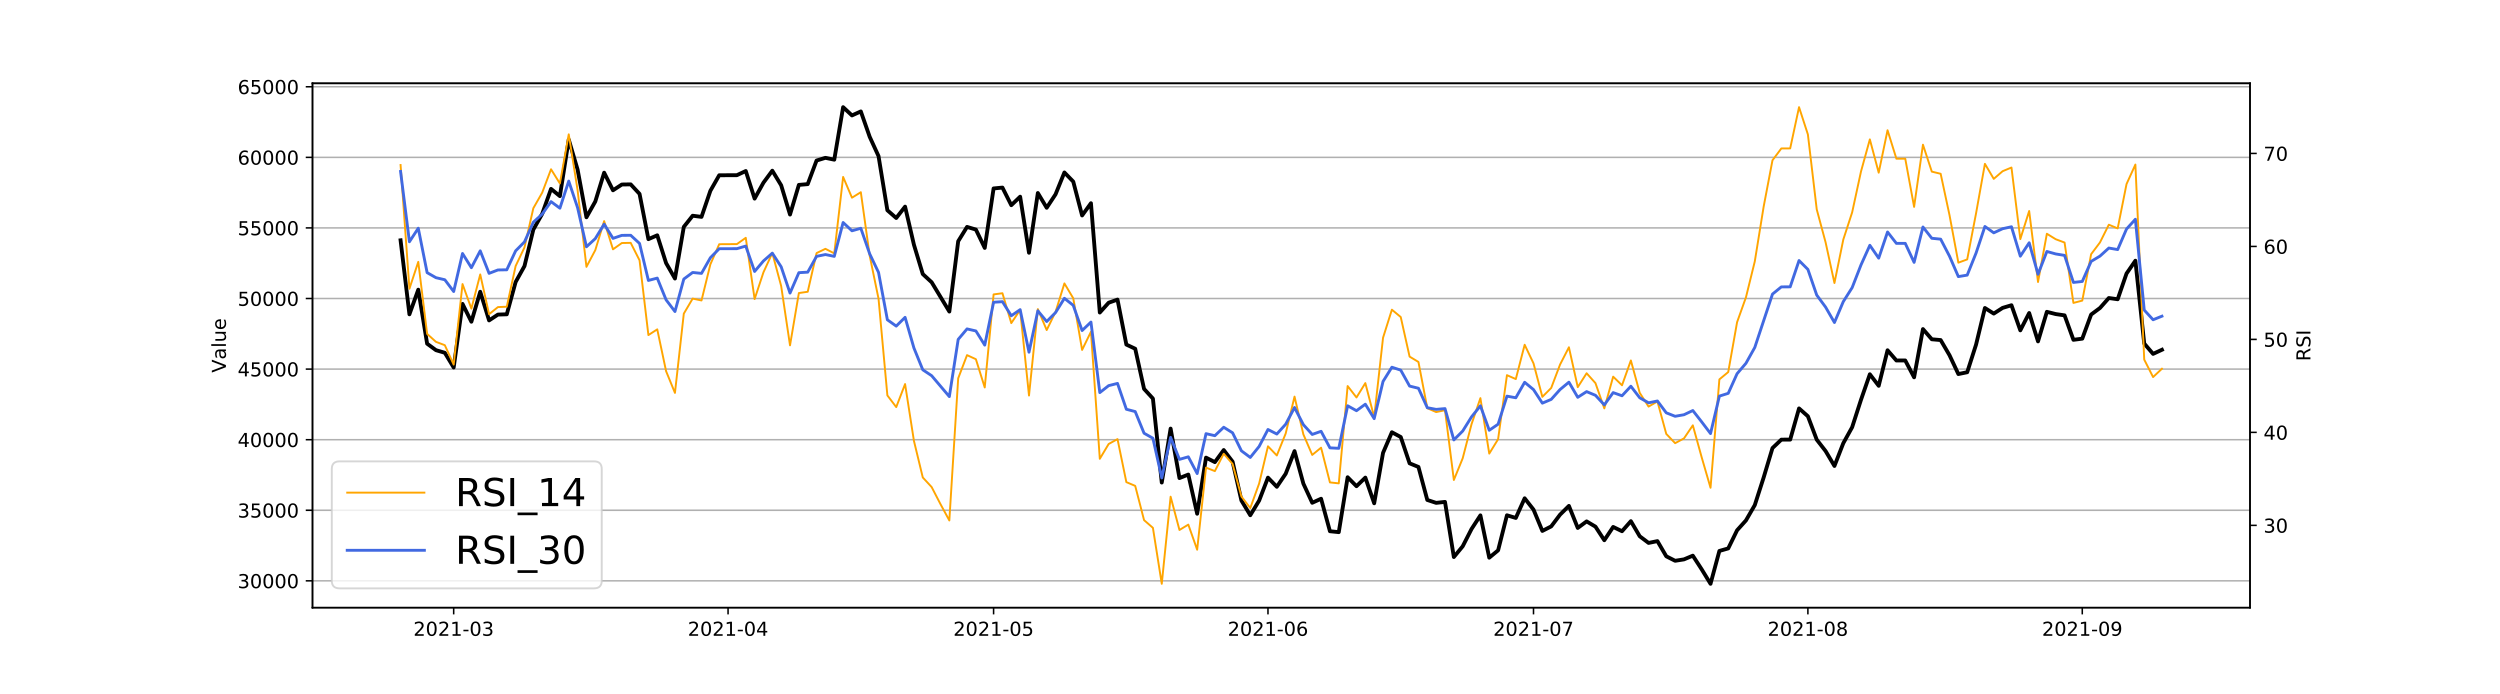 <?xml version="1.0" encoding="utf-8" standalone="no"?>
<!DOCTYPE svg PUBLIC "-//W3C//DTD SVG 1.1//EN"
  "http://www.w3.org/Graphics/SVG/1.1/DTD/svg11.dtd">
<!-- Created with matplotlib (http://matplotlib.org/) -->
<svg height="360pt" version="1.1" viewBox="0 0 1296 360" width="1296pt" xmlns="http://www.w3.org/2000/svg" xmlns:xlink="http://www.w3.org/1999/xlink">
 <defs>
  <style type="text/css">
*{stroke-linecap:butt;stroke-linejoin:round;}
  </style>
 </defs>
 <g id="figure_1">
  <g id="patch_1">
   <path d="M 0 360 
L 1296 360 
L 1296 0 
L 0 0 
z
" style="fill:#ffffff;"/>
  </g>
  <g id="axes_1">
   <g id="patch_2">
    <path d="M 162 315 
L 1166.4 315 
L 1166.4 43.2 
L 162 43.2 
z
" style="fill:#ffffff;"/>
   </g>
   <g id="matplotlib.axis_1">
    <g id="xtick_1">
     <g id="line2d_1">
      <defs>
       <path d="M 0 0 
L 0 3.5 
" id="mb94c2136fc" style="stroke:#000000;stroke-width:0.8;"/>
      </defs>
      <g>
       <use style="stroke:#000000;stroke-width:0.8;" x="235.185" xlink:href="#mb94c2136fc" y="315"/>
      </g>
     </g>
     <g id="text_1">
      <!-- 2021-03 -->
      <defs>
       <path d="M 19.188 8.297 
L 53.609 8.297 
L 53.609 0 
L 7.328 0 
L 7.328 8.297 
Q 12.938 14.109 22.625 23.891 
Q 32.328 33.688 34.812 36.531 
Q 39.547 41.844 41.422 45.531 
Q 43.312 49.219 43.312 52.781 
Q 43.312 58.594 39.234 62.25 
Q 35.156 65.922 28.609 65.922 
Q 23.969 65.922 18.812 64.312 
Q 13.672 62.703 7.812 59.422 
L 7.812 69.391 
Q 13.766 71.781 18.938 73 
Q 24.125 74.219 28.422 74.219 
Q 39.75 74.219 46.484 68.547 
Q 53.219 62.891 53.219 53.422 
Q 53.219 48.922 51.531 44.891 
Q 49.859 40.875 45.406 35.406 
Q 44.188 33.984 37.641 27.219 
Q 31.109 20.453 19.188 8.297 
z
" id="DejaVuSans-32"/>
       <path d="M 31.781 66.406 
Q 24.172 66.406 20.328 58.906 
Q 16.5 51.422 16.5 36.375 
Q 16.5 21.391 20.328 13.891 
Q 24.172 6.391 31.781 6.391 
Q 39.453 6.391 43.281 13.891 
Q 47.125 21.391 47.125 36.375 
Q 47.125 51.422 43.281 58.906 
Q 39.453 66.406 31.781 66.406 
z
M 31.781 74.219 
Q 44.047 74.219 50.516 64.516 
Q 56.984 54.828 56.984 36.375 
Q 56.984 17.969 50.516 8.266 
Q 44.047 -1.422 31.781 -1.422 
Q 19.531 -1.422 13.062 8.266 
Q 6.594 17.969 6.594 36.375 
Q 6.594 54.828 13.062 64.516 
Q 19.531 74.219 31.781 74.219 
z
" id="DejaVuSans-30"/>
       <path d="M 12.406 8.297 
L 28.516 8.297 
L 28.516 63.922 
L 10.984 60.406 
L 10.984 69.391 
L 28.422 72.906 
L 38.281 72.906 
L 38.281 8.297 
L 54.391 8.297 
L 54.391 0 
L 12.406 0 
z
" id="DejaVuSans-31"/>
       <path d="M 4.891 31.391 
L 31.203 31.391 
L 31.203 23.391 
L 4.891 23.391 
z
" id="DejaVuSans-2d"/>
       <path d="M 40.578 39.312 
Q 47.656 37.797 51.625 33 
Q 55.609 28.219 55.609 21.188 
Q 55.609 10.406 48.188 4.484 
Q 40.766 -1.422 27.094 -1.422 
Q 22.516 -1.422 17.656 -0.516 
Q 12.797 0.391 7.625 2.203 
L 7.625 11.719 
Q 11.719 9.328 16.594 8.109 
Q 21.484 6.891 26.812 6.891 
Q 36.078 6.891 40.938 10.547 
Q 45.797 14.203 45.797 21.188 
Q 45.797 27.641 41.281 31.266 
Q 36.766 34.906 28.719 34.906 
L 20.219 34.906 
L 20.219 43.016 
L 29.109 43.016 
Q 36.375 43.016 40.234 45.922 
Q 44.094 48.828 44.094 54.297 
Q 44.094 59.906 40.109 62.906 
Q 36.141 65.922 28.719 65.922 
Q 24.656 65.922 20.016 65.031 
Q 15.375 64.156 9.812 62.312 
L 9.812 71.094 
Q 15.438 72.656 20.344 73.438 
Q 25.25 74.219 29.594 74.219 
Q 40.828 74.219 47.359 69.109 
Q 53.906 64.016 53.906 55.328 
Q 53.906 49.266 50.438 45.094 
Q 46.969 40.922 40.578 39.312 
z
" id="DejaVuSans-33"/>
      </defs>
      <g transform="translate(214.294 329.598)scale(0.1 -0.1)">
       <use xlink:href="#DejaVuSans-32"/>
       <use x="63.623" xlink:href="#DejaVuSans-30"/>
       <use x="127.246" xlink:href="#DejaVuSans-32"/>
       <use x="190.869" xlink:href="#DejaVuSans-31"/>
       <use x="254.492" xlink:href="#DejaVuSans-2d"/>
       <use x="290.576" xlink:href="#DejaVuSans-30"/>
       <use x="354.199" xlink:href="#DejaVuSans-33"/>
      </g>
     </g>
    </g>
    <g id="xtick_2">
     <g id="line2d_2">
      <g>
       <use style="stroke:#000000;stroke-width:0.8;" x="377.425" xlink:href="#mb94c2136fc" y="315"/>
      </g>
     </g>
     <g id="text_2">
      <!-- 2021-04 -->
      <defs>
       <path d="M 37.797 64.312 
L 12.891 25.391 
L 37.797 25.391 
z
M 35.203 72.906 
L 47.609 72.906 
L 47.609 25.391 
L 58.016 25.391 
L 58.016 17.188 
L 47.609 17.188 
L 47.609 0 
L 37.797 0 
L 37.797 17.188 
L 4.891 17.188 
L 4.891 26.703 
z
" id="DejaVuSans-34"/>
      </defs>
      <g transform="translate(356.534 329.598)scale(0.1 -0.1)">
       <use xlink:href="#DejaVuSans-32"/>
       <use x="63.623" xlink:href="#DejaVuSans-30"/>
       <use x="127.246" xlink:href="#DejaVuSans-32"/>
       <use x="190.869" xlink:href="#DejaVuSans-31"/>
       <use x="254.492" xlink:href="#DejaVuSans-2d"/>
       <use x="290.576" xlink:href="#DejaVuSans-30"/>
       <use x="354.199" xlink:href="#DejaVuSans-34"/>
      </g>
     </g>
    </g>
    <g id="xtick_3">
     <g id="line2d_3">
      <g>
       <use style="stroke:#000000;stroke-width:0.8;" x="515.077" xlink:href="#mb94c2136fc" y="315"/>
      </g>
     </g>
     <g id="text_3">
      <!-- 2021-05 -->
      <defs>
       <path d="M 10.797 72.906 
L 49.516 72.906 
L 49.516 64.594 
L 19.828 64.594 
L 19.828 46.734 
Q 21.969 47.469 24.109 47.828 
Q 26.266 48.188 28.422 48.188 
Q 40.625 48.188 47.75 41.5 
Q 54.891 34.812 54.891 23.391 
Q 54.891 11.625 47.562 5.094 
Q 40.234 -1.422 26.906 -1.422 
Q 22.312 -1.422 17.547 -0.641 
Q 12.797 0.141 7.719 1.703 
L 7.719 11.625 
Q 12.109 9.234 16.797 8.062 
Q 21.484 6.891 26.703 6.891 
Q 35.156 6.891 40.078 11.328 
Q 45.016 15.766 45.016 23.391 
Q 45.016 31 40.078 35.438 
Q 35.156 39.891 26.703 39.891 
Q 22.75 39.891 18.812 39.016 
Q 14.891 38.141 10.797 36.281 
z
" id="DejaVuSans-35"/>
      </defs>
      <g transform="translate(494.186 329.598)scale(0.1 -0.1)">
       <use xlink:href="#DejaVuSans-32"/>
       <use x="63.623" xlink:href="#DejaVuSans-30"/>
       <use x="127.246" xlink:href="#DejaVuSans-32"/>
       <use x="190.869" xlink:href="#DejaVuSans-31"/>
       <use x="254.492" xlink:href="#DejaVuSans-2d"/>
       <use x="290.576" xlink:href="#DejaVuSans-30"/>
       <use x="354.199" xlink:href="#DejaVuSans-35"/>
      </g>
     </g>
    </g>
    <g id="xtick_4">
     <g id="line2d_4">
      <g>
       <use style="stroke:#000000;stroke-width:0.8;" x="657.317" xlink:href="#mb94c2136fc" y="315"/>
      </g>
     </g>
     <g id="text_4">
      <!-- 2021-06 -->
      <defs>
       <path d="M 33.016 40.375 
Q 26.375 40.375 22.484 35.828 
Q 18.609 31.297 18.609 23.391 
Q 18.609 15.531 22.484 10.953 
Q 26.375 6.391 33.016 6.391 
Q 39.656 6.391 43.531 10.953 
Q 47.406 15.531 47.406 23.391 
Q 47.406 31.297 43.531 35.828 
Q 39.656 40.375 33.016 40.375 
z
M 52.594 71.297 
L 52.594 62.312 
Q 48.875 64.062 45.094 64.984 
Q 41.312 65.922 37.594 65.922 
Q 27.828 65.922 22.672 59.328 
Q 17.531 52.734 16.797 39.406 
Q 19.672 43.656 24.016 45.922 
Q 28.375 48.188 33.594 48.188 
Q 44.578 48.188 50.953 41.516 
Q 57.328 34.859 57.328 23.391 
Q 57.328 12.156 50.688 5.359 
Q 44.047 -1.422 33.016 -1.422 
Q 20.359 -1.422 13.672 8.266 
Q 6.984 17.969 6.984 36.375 
Q 6.984 53.656 15.188 63.938 
Q 23.391 74.219 37.203 74.219 
Q 40.922 74.219 44.703 73.484 
Q 48.484 72.75 52.594 71.297 
z
" id="DejaVuSans-36"/>
      </defs>
      <g transform="translate(636.426 329.598)scale(0.1 -0.1)">
       <use xlink:href="#DejaVuSans-32"/>
       <use x="63.623" xlink:href="#DejaVuSans-30"/>
       <use x="127.246" xlink:href="#DejaVuSans-32"/>
       <use x="190.869" xlink:href="#DejaVuSans-31"/>
       <use x="254.492" xlink:href="#DejaVuSans-2d"/>
       <use x="290.576" xlink:href="#DejaVuSans-30"/>
       <use x="354.199" xlink:href="#DejaVuSans-36"/>
      </g>
     </g>
    </g>
    <g id="xtick_5">
     <g id="line2d_5">
      <g>
       <use style="stroke:#000000;stroke-width:0.8;" x="794.969" xlink:href="#mb94c2136fc" y="315"/>
      </g>
     </g>
     <g id="text_5">
      <!-- 2021-07 -->
      <defs>
       <path d="M 8.203 72.906 
L 55.078 72.906 
L 55.078 68.703 
L 28.609 0 
L 18.312 0 
L 43.219 64.594 
L 8.203 64.594 
z
" id="DejaVuSans-37"/>
      </defs>
      <g transform="translate(774.078 329.598)scale(0.1 -0.1)">
       <use xlink:href="#DejaVuSans-32"/>
       <use x="63.623" xlink:href="#DejaVuSans-30"/>
       <use x="127.246" xlink:href="#DejaVuSans-32"/>
       <use x="190.869" xlink:href="#DejaVuSans-31"/>
       <use x="254.492" xlink:href="#DejaVuSans-2d"/>
       <use x="290.576" xlink:href="#DejaVuSans-30"/>
       <use x="354.199" xlink:href="#DejaVuSans-37"/>
      </g>
     </g>
    </g>
    <g id="xtick_6">
     <g id="line2d_6">
      <g>
       <use style="stroke:#000000;stroke-width:0.8;" x="937.21" xlink:href="#mb94c2136fc" y="315"/>
      </g>
     </g>
     <g id="text_6">
      <!-- 2021-08 -->
      <defs>
       <path d="M 31.781 34.625 
Q 24.75 34.625 20.719 30.859 
Q 16.703 27.094 16.703 20.516 
Q 16.703 13.922 20.719 10.156 
Q 24.75 6.391 31.781 6.391 
Q 38.812 6.391 42.859 10.172 
Q 46.922 13.969 46.922 20.516 
Q 46.922 27.094 42.891 30.859 
Q 38.875 34.625 31.781 34.625 
z
M 21.922 38.812 
Q 15.578 40.375 12.031 44.719 
Q 8.5 49.078 8.5 55.328 
Q 8.5 64.062 14.719 69.141 
Q 20.953 74.219 31.781 74.219 
Q 42.672 74.219 48.875 69.141 
Q 55.078 64.062 55.078 55.328 
Q 55.078 49.078 51.531 44.719 
Q 48 40.375 41.703 38.812 
Q 48.828 37.156 52.797 32.312 
Q 56.781 27.484 56.781 20.516 
Q 56.781 9.906 50.312 4.234 
Q 43.844 -1.422 31.781 -1.422 
Q 19.734 -1.422 13.25 4.234 
Q 6.781 9.906 6.781 20.516 
Q 6.781 27.484 10.781 32.312 
Q 14.797 37.156 21.922 38.812 
z
M 18.312 54.391 
Q 18.312 48.734 21.844 45.562 
Q 25.391 42.391 31.781 42.391 
Q 38.141 42.391 41.719 45.562 
Q 45.312 48.734 45.312 54.391 
Q 45.312 60.062 41.719 63.234 
Q 38.141 66.406 31.781 66.406 
Q 25.391 66.406 21.844 63.234 
Q 18.312 60.062 18.312 54.391 
z
" id="DejaVuSans-38"/>
      </defs>
      <g transform="translate(916.318 329.598)scale(0.1 -0.1)">
       <use xlink:href="#DejaVuSans-32"/>
       <use x="63.623" xlink:href="#DejaVuSans-30"/>
       <use x="127.246" xlink:href="#DejaVuSans-32"/>
       <use x="190.869" xlink:href="#DejaVuSans-31"/>
       <use x="254.492" xlink:href="#DejaVuSans-2d"/>
       <use x="290.576" xlink:href="#DejaVuSans-30"/>
       <use x="354.199" xlink:href="#DejaVuSans-38"/>
      </g>
     </g>
    </g>
    <g id="xtick_7">
     <g id="line2d_7">
      <g>
       <use style="stroke:#000000;stroke-width:0.8;" x="1079.45" xlink:href="#mb94c2136fc" y="315"/>
      </g>
     </g>
     <g id="text_7">
      <!-- 2021-09 -->
      <defs>
       <path d="M 10.984 1.516 
L 10.984 10.5 
Q 14.703 8.734 18.5 7.812 
Q 22.312 6.891 25.984 6.891 
Q 35.75 6.891 40.891 13.453 
Q 46.047 20.016 46.781 33.406 
Q 43.953 29.203 39.594 26.953 
Q 35.25 24.703 29.984 24.703 
Q 19.047 24.703 12.672 31.312 
Q 6.297 37.938 6.297 49.422 
Q 6.297 60.641 12.938 67.422 
Q 19.578 74.219 30.609 74.219 
Q 43.266 74.219 49.922 64.516 
Q 56.594 54.828 56.594 36.375 
Q 56.594 19.141 48.406 8.859 
Q 40.234 -1.422 26.422 -1.422 
Q 22.703 -1.422 18.891 -0.688 
Q 15.094 0.047 10.984 1.516 
z
M 30.609 32.422 
Q 37.25 32.422 41.125 36.953 
Q 45.016 41.5 45.016 49.422 
Q 45.016 57.281 41.125 61.844 
Q 37.25 66.406 30.609 66.406 
Q 23.969 66.406 20.094 61.844 
Q 16.219 57.281 16.219 49.422 
Q 16.219 41.5 20.094 36.953 
Q 23.969 32.422 30.609 32.422 
z
" id="DejaVuSans-39"/>
      </defs>
      <g transform="translate(1058.558 329.598)scale(0.1 -0.1)">
       <use xlink:href="#DejaVuSans-32"/>
       <use x="63.623" xlink:href="#DejaVuSans-30"/>
       <use x="127.246" xlink:href="#DejaVuSans-32"/>
       <use x="190.869" xlink:href="#DejaVuSans-31"/>
       <use x="254.492" xlink:href="#DejaVuSans-2d"/>
       <use x="290.576" xlink:href="#DejaVuSans-30"/>
       <use x="354.199" xlink:href="#DejaVuSans-39"/>
      </g>
     </g>
    </g>
   </g>
   <g id="matplotlib.axis_2">
    <g id="ytick_1">
     <g id="line2d_8">
      <path clip-path="url(#pbdf3497e0a)" d="M 162 301.11 
L 1166.4 301.11 
" style="fill:none;stroke:#b0b0b0;stroke-linecap:square;stroke-width:0.8;"/>
     </g>
     <g id="line2d_9">
      <defs>
       <path d="M 0 0 
L -3.5 0 
" id="mfc2aa112e3" style="stroke:#000000;stroke-width:0.8;"/>
      </defs>
      <g>
       <use style="stroke:#000000;stroke-width:0.8;" x="162" xlink:href="#mfc2aa112e3" y="301.11"/>
      </g>
     </g>
     <g id="text_8">
      <!-- 30000 -->
      <g transform="translate(123.188 304.91)scale(0.1 -0.1)">
       <use xlink:href="#DejaVuSans-33"/>
       <use x="63.623" xlink:href="#DejaVuSans-30"/>
       <use x="127.246" xlink:href="#DejaVuSans-30"/>
       <use x="190.869" xlink:href="#DejaVuSans-30"/>
       <use x="254.492" xlink:href="#DejaVuSans-30"/>
      </g>
     </g>
    </g>
    <g id="ytick_2">
     <g id="line2d_10">
      <path clip-path="url(#pbdf3497e0a)" d="M 162 264.52 
L 1166.4 264.52 
" style="fill:none;stroke:#b0b0b0;stroke-linecap:square;stroke-width:0.8;"/>
     </g>
     <g id="line2d_11">
      <g>
       <use style="stroke:#000000;stroke-width:0.8;" x="162" xlink:href="#mfc2aa112e3" y="264.52"/>
      </g>
     </g>
     <g id="text_9">
      <!-- 35000 -->
      <g transform="translate(123.188 268.319)scale(0.1 -0.1)">
       <use xlink:href="#DejaVuSans-33"/>
       <use x="63.623" xlink:href="#DejaVuSans-35"/>
       <use x="127.246" xlink:href="#DejaVuSans-30"/>
       <use x="190.869" xlink:href="#DejaVuSans-30"/>
       <use x="254.492" xlink:href="#DejaVuSans-30"/>
      </g>
     </g>
    </g>
    <g id="ytick_3">
     <g id="line2d_12">
      <path clip-path="url(#pbdf3497e0a)" d="M 162 227.929 
L 1166.4 227.929 
" style="fill:none;stroke:#b0b0b0;stroke-linecap:square;stroke-width:0.8;"/>
     </g>
     <g id="line2d_13">
      <g>
       <use style="stroke:#000000;stroke-width:0.8;" x="162" xlink:href="#mfc2aa112e3" y="227.929"/>
      </g>
     </g>
     <g id="text_10">
      <!-- 40000 -->
      <g transform="translate(123.188 231.728)scale(0.1 -0.1)">
       <use xlink:href="#DejaVuSans-34"/>
       <use x="63.623" xlink:href="#DejaVuSans-30"/>
       <use x="127.246" xlink:href="#DejaVuSans-30"/>
       <use x="190.869" xlink:href="#DejaVuSans-30"/>
       <use x="254.492" xlink:href="#DejaVuSans-30"/>
      </g>
     </g>
    </g>
    <g id="ytick_4">
     <g id="line2d_14">
      <path clip-path="url(#pbdf3497e0a)" d="M 162 191.338 
L 1166.4 191.338 
" style="fill:none;stroke:#b0b0b0;stroke-linecap:square;stroke-width:0.8;"/>
     </g>
     <g id="line2d_15">
      <g>
       <use style="stroke:#000000;stroke-width:0.8;" x="162" xlink:href="#mfc2aa112e3" y="191.338"/>
      </g>
     </g>
     <g id="text_11">
      <!-- 45000 -->
      <g transform="translate(123.188 195.138)scale(0.1 -0.1)">
       <use xlink:href="#DejaVuSans-34"/>
       <use x="63.623" xlink:href="#DejaVuSans-35"/>
       <use x="127.246" xlink:href="#DejaVuSans-30"/>
       <use x="190.869" xlink:href="#DejaVuSans-30"/>
       <use x="254.492" xlink:href="#DejaVuSans-30"/>
      </g>
     </g>
    </g>
    <g id="ytick_5">
     <g id="line2d_16">
      <path clip-path="url(#pbdf3497e0a)" d="M 162 154.748 
L 1166.4 154.748 
" style="fill:none;stroke:#b0b0b0;stroke-linecap:square;stroke-width:0.8;"/>
     </g>
     <g id="line2d_17">
      <g>
       <use style="stroke:#000000;stroke-width:0.8;" x="162" xlink:href="#mfc2aa112e3" y="154.748"/>
      </g>
     </g>
     <g id="text_12">
      <!-- 50000 -->
      <g transform="translate(123.188 158.547)scale(0.1 -0.1)">
       <use xlink:href="#DejaVuSans-35"/>
       <use x="63.623" xlink:href="#DejaVuSans-30"/>
       <use x="127.246" xlink:href="#DejaVuSans-30"/>
       <use x="190.869" xlink:href="#DejaVuSans-30"/>
       <use x="254.492" xlink:href="#DejaVuSans-30"/>
      </g>
     </g>
    </g>
    <g id="ytick_6">
     <g id="line2d_18">
      <path clip-path="url(#pbdf3497e0a)" d="M 162 118.157 
L 1166.4 118.157 
" style="fill:none;stroke:#b0b0b0;stroke-linecap:square;stroke-width:0.8;"/>
     </g>
     <g id="line2d_19">
      <g>
       <use style="stroke:#000000;stroke-width:0.8;" x="162" xlink:href="#mfc2aa112e3" y="118.157"/>
      </g>
     </g>
     <g id="text_13">
      <!-- 55000 -->
      <g transform="translate(123.188 121.956)scale(0.1 -0.1)">
       <use xlink:href="#DejaVuSans-35"/>
       <use x="63.623" xlink:href="#DejaVuSans-35"/>
       <use x="127.246" xlink:href="#DejaVuSans-30"/>
       <use x="190.869" xlink:href="#DejaVuSans-30"/>
       <use x="254.492" xlink:href="#DejaVuSans-30"/>
      </g>
     </g>
    </g>
    <g id="ytick_7">
     <g id="line2d_20">
      <path clip-path="url(#pbdf3497e0a)" d="M 162 81.566 
L 1166.4 81.566 
" style="fill:none;stroke:#b0b0b0;stroke-linecap:square;stroke-width:0.8;"/>
     </g>
     <g id="line2d_21">
      <g>
       <use style="stroke:#000000;stroke-width:0.8;" x="162" xlink:href="#mfc2aa112e3" y="81.566"/>
      </g>
     </g>
     <g id="text_14">
      <!-- 60000 -->
      <g transform="translate(123.188 85.366)scale(0.1 -0.1)">
       <use xlink:href="#DejaVuSans-36"/>
       <use x="63.623" xlink:href="#DejaVuSans-30"/>
       <use x="127.246" xlink:href="#DejaVuSans-30"/>
       <use x="190.869" xlink:href="#DejaVuSans-30"/>
       <use x="254.492" xlink:href="#DejaVuSans-30"/>
      </g>
     </g>
    </g>
    <g id="ytick_8">
     <g id="line2d_22">
      <path clip-path="url(#pbdf3497e0a)" d="M 162 44.976 
L 1166.4 44.976 
" style="fill:none;stroke:#b0b0b0;stroke-linecap:square;stroke-width:0.8;"/>
     </g>
     <g id="line2d_23">
      <g>
       <use style="stroke:#000000;stroke-width:0.8;" x="162" xlink:href="#mfc2aa112e3" y="44.976"/>
      </g>
     </g>
     <g id="text_15">
      <!-- 65000 -->
      <g transform="translate(123.188 48.775)scale(0.1 -0.1)">
       <use xlink:href="#DejaVuSans-36"/>
       <use x="63.623" xlink:href="#DejaVuSans-35"/>
       <use x="127.246" xlink:href="#DejaVuSans-30"/>
       <use x="190.869" xlink:href="#DejaVuSans-30"/>
       <use x="254.492" xlink:href="#DejaVuSans-30"/>
      </g>
     </g>
    </g>
    <g id="text_16">
     <!-- Value -->
     <defs>
      <path d="M 28.609 0 
L 0.781 72.906 
L 11.078 72.906 
L 34.188 11.531 
L 57.328 72.906 
L 67.578 72.906 
L 39.797 0 
z
" id="DejaVuSans-56"/>
      <path d="M 34.281 27.484 
Q 23.391 27.484 19.188 25 
Q 14.984 22.516 14.984 16.5 
Q 14.984 11.719 18.141 8.906 
Q 21.297 6.109 26.703 6.109 
Q 34.188 6.109 38.703 11.406 
Q 43.219 16.703 43.219 25.484 
L 43.219 27.484 
z
M 52.203 31.203 
L 52.203 0 
L 43.219 0 
L 43.219 8.297 
Q 40.141 3.328 35.547 0.953 
Q 30.953 -1.422 24.312 -1.422 
Q 15.922 -1.422 10.953 3.297 
Q 6 8.016 6 15.922 
Q 6 25.141 12.172 29.828 
Q 18.359 34.516 30.609 34.516 
L 43.219 34.516 
L 43.219 35.406 
Q 43.219 41.609 39.141 45 
Q 35.062 48.391 27.688 48.391 
Q 23 48.391 18.547 47.266 
Q 14.109 46.141 10.016 43.891 
L 10.016 52.203 
Q 14.938 54.109 19.578 55.047 
Q 24.219 56 28.609 56 
Q 40.484 56 46.344 49.844 
Q 52.203 43.703 52.203 31.203 
z
" id="DejaVuSans-61"/>
      <path d="M 9.422 75.984 
L 18.406 75.984 
L 18.406 0 
L 9.422 0 
z
" id="DejaVuSans-6c"/>
      <path d="M 8.5 21.578 
L 8.5 54.688 
L 17.484 54.688 
L 17.484 21.922 
Q 17.484 14.156 20.5 10.266 
Q 23.531 6.391 29.594 6.391 
Q 36.859 6.391 41.078 11.031 
Q 45.312 15.672 45.312 23.688 
L 45.312 54.688 
L 54.297 54.688 
L 54.297 0 
L 45.312 0 
L 45.312 8.406 
Q 42.047 3.422 37.719 1 
Q 33.406 -1.422 27.688 -1.422 
Q 18.266 -1.422 13.375 4.438 
Q 8.5 10.297 8.5 21.578 
z
M 31.109 56 
z
" id="DejaVuSans-75"/>
      <path d="M 56.203 29.594 
L 56.203 25.203 
L 14.891 25.203 
Q 15.484 15.922 20.484 11.062 
Q 25.484 6.203 34.422 6.203 
Q 39.594 6.203 44.453 7.469 
Q 49.312 8.734 54.109 11.281 
L 54.109 2.781 
Q 49.266 0.734 44.188 -0.344 
Q 39.109 -1.422 33.891 -1.422 
Q 20.797 -1.422 13.156 6.188 
Q 5.516 13.812 5.516 26.812 
Q 5.516 40.234 12.766 48.109 
Q 20.016 56 32.328 56 
Q 43.359 56 49.781 48.891 
Q 56.203 41.797 56.203 29.594 
z
M 47.219 32.234 
Q 47.125 39.594 43.094 43.984 
Q 39.062 48.391 32.422 48.391 
Q 24.906 48.391 20.391 44.141 
Q 15.875 39.891 15.188 32.172 
z
" id="DejaVuSans-65"/>
     </defs>
     <g transform="translate(117.108 193.213)rotate(-90)scale(0.1 -0.1)">
      <use xlink:href="#DejaVuSans-56"/>
      <use x="68.299" xlink:href="#DejaVuSans-61"/>
      <use x="129.578" xlink:href="#DejaVuSans-6c"/>
      <use x="157.361" xlink:href="#DejaVuSans-75"/>
      <use x="220.74" xlink:href="#DejaVuSans-65"/>
     </g>
    </g>
   </g>
   <g id="line2d_24">
    <path clip-path="url(#pbdf3497e0a)" d="M 207.655 124.572 
L 212.243 162.941 
L 216.831 150.175 
L 221.42 178.163 
L 226.008 181.53 
L 230.597 182.88 
L 235.185 190.505 
L 239.773 157.54 
L 244.362 166.778 
L 248.95 151.252 
L 253.539 166.099 
L 258.127 163.08 
L 262.715 162.932 
L 267.304 146.188 
L 271.892 137.921 
L 276.48 119.024 
L 281.069 110.859 
L 285.657 97.93 
L 290.246 101.667 
L 294.834 72.355 
L 299.422 87.908 
L 304.011 112.634 
L 308.599 104.455 
L 313.188 89.521 
L 317.776 98.648 
L 322.364 95.653 
L 326.953 95.575 
L 331.541 100.512 
L 336.13 123.975 
L 340.718 121.981 
L 345.306 136.392 
L 349.895 144.386 
L 354.483 117.612 
L 359.072 111.835 
L 363.66 112.422 
L 368.248 98.927 
L 372.837 90.859 
L 382.014 90.81 
L 386.602 88.655 
L 391.19 102.961 
L 395.779 94.691 
L 400.367 88.489 
L 404.956 96.053 
L 409.544 111.225 
L 414.132 95.847 
L 418.721 95.452 
L 423.309 83.22 
L 427.898 81.823 
L 432.486 82.776 
L 437.074 55.555 
L 441.663 59.838 
L 446.251 57.763 
L 450.84 70.911 
L 455.428 80.929 
L 460.016 108.999 
L 464.605 113.011 
L 469.193 107.122 
L 473.782 126.874 
L 478.37 142.075 
L 482.958 146.309 
L 492.135 161.513 
L 496.724 125.061 
L 501.312 117.634 
L 505.9 119.005 
L 510.489 128.518 
L 515.077 97.691 
L 519.666 97.246 
L 524.254 106.372 
L 528.842 101.96 
L 533.431 131.024 
L 538.019 100.058 
L 542.607 107.706 
L 547.196 100.738 
L 551.784 89.406 
L 556.373 94.148 
L 560.961 111.692 
L 565.549 105.35 
L 570.138 162.014 
L 574.726 156.927 
L 579.315 155.315 
L 583.903 178.63 
L 588.491 180.788 
L 593.08 201.611 
L 597.668 206.617 
L 602.257 250.145 
L 606.845 222.189 
L 611.433 247.832 
L 616.022 246.017 
L 620.61 266.316 
L 625.199 237.233 
L 629.787 239.561 
L 634.375 233.3 
L 638.964 239.307 
L 643.552 259.473 
L 648.141 267.098 
L 652.729 259.51 
L 657.317 247.611 
L 661.906 252.352 
L 666.494 245.601 
L 671.083 233.867 
L 675.671 250.721 
L 680.259 260.638 
L 684.848 258.547 
L 689.436 275.388 
L 694.025 275.861 
L 698.613 247.407 
L 703.201 252.045 
L 707.79 247.592 
L 712.378 260.898 
L 716.967 234.758 
L 721.555 224.081 
L 726.143 226.549 
L 730.732 240.188 
L 735.32 242.067 
L 739.909 259.179 
L 744.497 260.684 
L 749.085 260.185 
L 753.674 288.768 
L 758.262 283.199 
L 762.851 274.219 
L 767.439 267.159 
L 772.027 289.104 
L 776.616 285.297 
L 781.204 267.122 
L 785.793 268.496 
L 790.381 258.316 
L 794.969 264.173 
L 799.558 275.227 
L 804.146 272.885 
L 808.734 266.796 
L 813.323 262.256 
L 817.911 273.682 
L 822.5 270.294 
L 827.088 273.016 
L 831.676 280.053 
L 836.265 273.166 
L 840.853 275.383 
L 845.442 270.172 
L 850.03 277.998 
L 854.618 281.45 
L 859.207 280.513 
L 863.795 288.387 
L 868.384 290.71 
L 872.972 289.982 
L 877.56 288.059 
L 882.149 295.139 
L 886.737 302.645 
L 891.326 285.61 
L 895.914 284.294 
L 900.502 274.9 
L 905.091 269.794 
L 909.679 261.847 
L 914.268 247.555 
L 918.856 232.276 
L 923.444 227.911 
L 928.033 227.886 
L 932.621 211.726 
L 937.21 215.788 
L 941.798 227.926 
L 946.386 233.828 
L 950.975 241.555 
L 955.563 229.758 
L 960.152 221.474 
L 964.74 207.248 
L 969.328 194.016 
L 973.917 200.002 
L 978.505 181.58 
L 983.094 186.886 
L 987.682 186.864 
L 992.27 195.599 
L 996.859 170.599 
L 1001.447 175.881 
L 1006.036 176.289 
L 1010.624 184.148 
L 1015.212 193.91 
L 1019.801 192.964 
L 1024.389 178.644 
L 1028.978 159.667 
L 1033.566 162.563 
L 1038.154 159.609 
L 1042.743 158.235 
L 1047.331 171.253 
L 1051.92 162.27 
L 1056.508 176.974 
L 1061.096 161.65 
L 1065.685 162.815 
L 1070.273 163.48 
L 1074.861 176.155 
L 1079.45 175.561 
L 1084.038 163.07 
L 1088.627 159.658 
L 1093.215 154.489 
L 1097.803 155.133 
L 1102.392 141.802 
L 1106.98 135.154 
L 1111.569 178.099 
L 1116.157 183.447 
L 1120.745 181.322 
L 1120.745 181.322 
" style="fill:none;stroke:#000000;stroke-linecap:square;stroke-width:2;"/>
   </g>
   <g id="patch_3">
    <path d="M 162 315 
L 162 43.2 
" style="fill:none;stroke:#000000;stroke-linecap:square;stroke-linejoin:miter;stroke-width:0.8;"/>
   </g>
   <g id="patch_4">
    <path d="M 1166.4 315 
L 1166.4 43.2 
" style="fill:none;stroke:#000000;stroke-linecap:square;stroke-linejoin:miter;stroke-width:0.8;"/>
   </g>
   <g id="patch_5">
    <path d="M 162 315 
L 1166.4 315 
" style="fill:none;stroke:#000000;stroke-linecap:square;stroke-linejoin:miter;stroke-width:0.8;"/>
   </g>
   <g id="patch_6">
    <path d="M 162 43.2 
L 1166.4 43.2 
" style="fill:none;stroke:#000000;stroke-linecap:square;stroke-linejoin:miter;stroke-width:0.8;"/>
   </g>
  </g>
  <g id="axes_2">
   <g id="matplotlib.axis_3">
    <g id="ytick_9">
     <g id="line2d_25">
      <defs>
       <path d="M 0 0 
L 3.5 0 
" id="m0e3fc9b571" style="stroke:#000000;stroke-width:0.8;"/>
      </defs>
      <g>
       <use style="stroke:#000000;stroke-width:0.8;" x="1166.4" xlink:href="#m0e3fc9b571" y="272.351"/>
      </g>
     </g>
     <g id="text_17">
      <!-- 30 -->
      <g transform="translate(1173.4 276.15)scale(0.1 -0.1)">
       <use xlink:href="#DejaVuSans-33"/>
       <use x="63.623" xlink:href="#DejaVuSans-30"/>
      </g>
     </g>
    </g>
    <g id="ytick_10">
     <g id="line2d_26">
      <g>
       <use style="stroke:#000000;stroke-width:0.8;" x="1166.4" xlink:href="#m0e3fc9b571" y="224.148"/>
      </g>
     </g>
     <g id="text_18">
      <!-- 40 -->
      <g transform="translate(1173.4 227.948)scale(0.1 -0.1)">
       <use xlink:href="#DejaVuSans-34"/>
       <use x="63.623" xlink:href="#DejaVuSans-30"/>
      </g>
     </g>
    </g>
    <g id="ytick_11">
     <g id="line2d_27">
      <g>
       <use style="stroke:#000000;stroke-width:0.8;" x="1166.4" xlink:href="#m0e3fc9b571" y="175.946"/>
      </g>
     </g>
     <g id="text_19">
      <!-- 50 -->
      <g transform="translate(1173.4 179.745)scale(0.1 -0.1)">
       <use xlink:href="#DejaVuSans-35"/>
       <use x="63.623" xlink:href="#DejaVuSans-30"/>
      </g>
     </g>
    </g>
    <g id="ytick_12">
     <g id="line2d_28">
      <g>
       <use style="stroke:#000000;stroke-width:0.8;" x="1166.4" xlink:href="#m0e3fc9b571" y="127.744"/>
      </g>
     </g>
     <g id="text_20">
      <!-- 60 -->
      <g transform="translate(1173.4 131.543)scale(0.1 -0.1)">
       <use xlink:href="#DejaVuSans-36"/>
       <use x="63.623" xlink:href="#DejaVuSans-30"/>
      </g>
     </g>
    </g>
    <g id="ytick_13">
     <g id="line2d_29">
      <g>
       <use style="stroke:#000000;stroke-width:0.8;" x="1166.4" xlink:href="#m0e3fc9b571" y="79.542"/>
      </g>
     </g>
     <g id="text_21">
      <!-- 70 -->
      <g transform="translate(1173.4 83.341)scale(0.1 -0.1)">
       <use xlink:href="#DejaVuSans-37"/>
       <use x="63.623" xlink:href="#DejaVuSans-30"/>
      </g>
     </g>
    </g>
    <g id="text_22">
     <!-- RSI -->
     <defs>
      <path d="M 44.391 34.188 
Q 47.562 33.109 50.562 29.594 
Q 53.562 26.078 56.594 19.922 
L 66.609 0 
L 56 0 
L 46.688 18.703 
Q 43.062 26.031 39.672 28.422 
Q 36.281 30.812 30.422 30.812 
L 19.672 30.812 
L 19.672 0 
L 9.812 0 
L 9.812 72.906 
L 32.078 72.906 
Q 44.578 72.906 50.734 67.672 
Q 56.891 62.453 56.891 51.906 
Q 56.891 45.016 53.688 40.469 
Q 50.484 35.938 44.391 34.188 
z
M 19.672 64.797 
L 19.672 38.922 
L 32.078 38.922 
Q 39.203 38.922 42.844 42.219 
Q 46.484 45.516 46.484 51.906 
Q 46.484 58.297 42.844 61.547 
Q 39.203 64.797 32.078 64.797 
z
" id="DejaVuSans-52"/>
      <path d="M 53.516 70.516 
L 53.516 60.891 
Q 47.906 63.578 42.922 64.891 
Q 37.938 66.219 33.297 66.219 
Q 25.25 66.219 20.875 63.094 
Q 16.5 59.969 16.5 54.203 
Q 16.5 49.359 19.406 46.891 
Q 22.312 44.438 30.422 42.922 
L 36.375 41.703 
Q 47.406 39.594 52.656 34.297 
Q 57.906 29 57.906 20.125 
Q 57.906 9.516 50.797 4.047 
Q 43.703 -1.422 29.984 -1.422 
Q 24.812 -1.422 18.969 -0.25 
Q 13.141 0.922 6.891 3.219 
L 6.891 13.375 
Q 12.891 10.016 18.656 8.297 
Q 24.422 6.594 29.984 6.594 
Q 38.422 6.594 43.016 9.906 
Q 47.609 13.234 47.609 19.391 
Q 47.609 24.75 44.312 27.781 
Q 41.016 30.812 33.5 32.328 
L 27.484 33.5 
Q 16.453 35.688 11.516 40.375 
Q 6.594 45.062 6.594 53.422 
Q 6.594 63.094 13.406 68.656 
Q 20.219 74.219 32.172 74.219 
Q 37.312 74.219 42.625 73.281 
Q 47.953 72.359 53.516 70.516 
z
" id="DejaVuSans-53"/>
      <path d="M 9.812 72.906 
L 19.672 72.906 
L 19.672 0 
L 9.812 0 
z
" id="DejaVuSans-49"/>
     </defs>
     <g transform="translate(1197.723 187.223)rotate(-90)scale(0.1 -0.1)">
      <use xlink:href="#DejaVuSans-52"/>
      <use x="69.482" xlink:href="#DejaVuSans-53"/>
      <use x="132.959" xlink:href="#DejaVuSans-49"/>
     </g>
    </g>
   </g>
   <g id="line2d_30">
    <path clip-path="url(#pbdf3497e0a)" d="M 207.655 85.542 
L 212.243 149.676 
L 216.831 135.752 
L 221.42 173.087 
L 226.008 177.211 
L 230.597 178.949 
L 235.185 189 
L 239.773 147.255 
L 244.362 159.998 
L 248.95 142.268 
L 253.539 162.88 
L 258.127 159.195 
L 262.715 159.004 
L 267.304 137.914 
L 271.892 128.241 
L 276.48 107.944 
L 281.069 99.885 
L 285.657 87.746 
L 290.246 95.119 
L 294.834 69.639 
L 299.422 98.578 
L 304.011 138.326 
L 308.599 129.665 
L 313.188 114.621 
L 317.776 129.25 
L 322.364 125.983 
L 326.953 125.893 
L 331.541 134.953 
L 336.13 173.705 
L 340.718 170.739 
L 345.306 192.443 
L 349.895 203.674 
L 354.483 162.597 
L 359.072 154.788 
L 363.66 155.768 
L 368.248 137.057 
L 372.837 126.601 
L 382.014 126.534 
L 386.602 123.285 
L 391.19 155.041 
L 395.779 141.159 
L 400.367 131.162 
L 404.956 148.268 
L 409.544 179.029 
L 414.132 151.914 
L 418.721 151.249 
L 423.309 131.199 
L 427.898 128.987 
L 432.486 131.351 
L 437.074 91.736 
L 441.663 102.484 
L 446.251 99.645 
L 450.84 132.54 
L 455.428 154.836 
L 460.016 204.98 
L 464.605 211.044 
L 469.193 199.099 
L 473.782 228.541 
L 478.37 247.517 
L 482.958 252.487 
L 487.547 261.343 
L 492.135 269.813 
L 496.724 196.126 
L 501.312 184.097 
L 505.9 186.21 
L 510.489 200.861 
L 515.077 152.625 
L 519.666 152.012 
L 524.254 167.503 
L 528.842 160.633 
L 533.431 205.047 
L 538.019 160.251 
L 542.607 171.096 
L 547.196 161.697 
L 551.784 146.92 
L 556.373 154.625 
L 560.961 181.398 
L 565.549 171.981 
L 570.138 237.842 
L 574.726 230.168 
L 579.315 227.638 
L 583.903 249.936 
L 588.491 251.875 
L 593.08 269.639 
L 597.668 273.632 
L 602.257 302.645 
L 606.845 257.485 
L 611.433 274.739 
L 616.022 271.96 
L 620.61 284.964 
L 625.199 242.416 
L 629.787 244.226 
L 634.375 235.208 
L 638.964 240.523 
L 643.552 257.395 
L 648.141 263.375 
L 652.729 250.692 
L 657.317 231.361 
L 661.906 236.112 
L 666.494 224.736 
L 671.083 205.602 
L 675.671 225.188 
L 680.259 235.825 
L 684.848 232.082 
L 689.436 250.084 
L 694.025 250.574 
L 698.613 200.124 
L 703.201 206.042 
L 707.79 198.6 
L 712.378 216.319 
L 716.967 175.09 
L 721.555 160.549 
L 726.143 164.356 
L 730.732 184.866 
L 735.32 187.63 
L 739.909 211.602 
L 744.497 213.616 
L 749.085 212.644 
L 753.674 248.825 
L 758.262 237.579 
L 762.851 219.854 
L 767.439 206.393 
L 772.027 235.147 
L 776.616 227.677 
L 781.204 194.481 
L 785.793 196.516 
L 790.381 178.723 
L 794.969 188.358 
L 799.558 205.722 
L 804.146 201.109 
L 808.734 188.99 
L 813.323 180.031 
L 817.911 200.702 
L 822.5 193.497 
L 827.088 198.618 
L 831.676 211.712 
L 836.265 195.258 
L 840.853 199.735 
L 845.442 186.858 
L 850.03 203.635 
L 854.618 210.776 
L 859.207 208.103 
L 863.795 224.944 
L 868.384 229.738 
L 872.972 227.276 
L 877.56 220.484 
L 882.149 237.054 
L 886.737 252.854 
L 891.326 196.672 
L 895.914 192.879 
L 900.502 167.027 
L 905.091 154.166 
L 909.679 135.536 
L 914.268 107.185 
L 918.856 83.079 
L 923.444 76.963 
L 928.033 76.927 
L 932.621 55.555 
L 937.21 69.704 
L 941.798 108.558 
L 946.386 125.627 
L 950.975 146.717 
L 955.563 124.191 
L 960.152 110.104 
L 964.74 88.906 
L 969.328 72.259 
L 973.917 89.507 
L 978.505 67.52 
L 983.094 82.287 
L 987.682 82.258 
L 992.27 107.242 
L 996.859 75.015 
L 1001.447 88.973 
L 1006.036 90.084 
L 1010.624 111.523 
L 1015.212 136.162 
L 1019.801 134.482 
L 1024.389 110.579 
L 1028.978 84.936 
L 1033.566 92.716 
L 1038.154 88.756 
L 1042.743 86.846 
L 1047.331 123.958 
L 1051.92 109.384 
L 1056.508 146.186 
L 1061.096 121.175 
L 1065.685 124.015 
L 1070.273 125.733 
L 1074.861 157.033 
L 1079.45 155.836 
L 1084.038 131.785 
L 1088.627 125.676 
L 1093.215 116.485 
L 1097.803 118.414 
L 1102.392 95.428 
L 1106.98 85.312 
L 1111.569 186.413 
L 1116.157 195.468 
L 1120.745 191.162 
L 1120.745 191.162 
" style="fill:none;stroke:#ffa500;stroke-linecap:square;"/>
   </g>
   <g id="line2d_31">
    <path clip-path="url(#pbdf3497e0a)" d="M 207.655 88.885 
L 212.243 125.326 
L 216.831 118.315 
L 221.42 141.334 
L 226.008 143.953 
L 230.597 145.025 
L 235.185 151.122 
L 239.773 131.419 
L 244.362 138.769 
L 248.95 130.037 
L 253.539 141.702 
L 258.127 139.949 
L 262.715 139.861 
L 267.304 130.045 
L 271.892 125.387 
L 276.48 115.208 
L 281.069 111.002 
L 285.657 104.52 
L 290.246 107.922 
L 294.834 93.88 
L 299.422 107.661 
L 304.011 127.936 
L 308.599 123.701 
L 313.188 116.191 
L 317.776 123.571 
L 322.364 122.013 
L 326.953 121.971 
L 331.541 126.207 
L 336.13 145.382 
L 340.718 144.169 
L 345.306 155.44 
L 349.895 161.496 
L 354.483 144.666 
L 359.072 141.245 
L 363.66 141.717 
L 368.248 133.63 
L 372.837 128.937 
L 382.014 128.908 
L 386.602 127.563 
L 391.19 140.718 
L 395.779 135.272 
L 400.367 131.241 
L 404.956 138.314 
L 409.544 151.927 
L 414.132 141.353 
L 418.721 141.086 
L 423.309 132.886 
L 427.898 131.96 
L 432.486 132.897 
L 437.074 115.357 
L 441.663 119.645 
L 446.251 118.339 
L 450.84 131.573 
L 455.428 141.206 
L 460.016 165.78 
L 464.605 169.048 
L 469.193 164.514 
L 473.782 180.409 
L 478.37 191.7 
L 482.958 194.756 
L 492.135 205.592 
L 496.724 175.946 
L 501.312 170.507 
L 505.9 171.565 
L 510.489 178.897 
L 515.077 156.686 
L 519.666 156.385 
L 524.254 163.68 
L 528.842 160.521 
L 533.431 182.577 
L 538.019 161.134 
L 542.607 166.671 
L 547.196 162.039 
L 551.784 154.649 
L 556.373 158.293 
L 560.961 171.349 
L 565.549 166.97 
L 570.138 203.519 
L 574.726 199.921 
L 579.315 198.762 
L 583.903 212.16 
L 588.491 213.357 
L 593.08 224.581 
L 597.668 227.183 
L 602.257 247.765 
L 606.845 226.738 
L 611.433 238.143 
L 616.022 236.818 
L 620.61 245.489 
L 625.199 224.809 
L 629.787 225.862 
L 634.375 221.49 
L 638.964 224.363 
L 643.552 233.715 
L 648.141 237.131 
L 652.729 231.441 
L 657.317 222.653 
L 661.906 224.998 
L 666.494 219.931 
L 671.083 211.253 
L 675.671 220.158 
L 680.259 225.21 
L 684.848 223.593 
L 689.436 232.167 
L 694.025 232.405 
L 698.613 210.353 
L 703.201 212.904 
L 707.79 209.536 
L 712.378 217.023 
L 716.967 197.746 
L 721.555 190.37 
L 726.143 191.881 
L 730.732 200.143 
L 735.32 201.272 
L 739.909 211.353 
L 744.497 212.224 
L 749.085 211.822 
L 753.674 228.056 
L 758.262 223.454 
L 762.851 216.09 
L 767.439 210.373 
L 772.027 223.052 
L 776.616 219.913 
L 781.204 205.363 
L 785.793 206.205 
L 790.381 198.181 
L 794.969 201.966 
L 799.558 208.99 
L 804.146 207.042 
L 808.734 201.935 
L 813.323 198.126 
L 817.911 205.964 
L 822.5 203.018 
L 827.088 204.933 
L 831.676 209.89 
L 836.265 203.533 
L 840.853 205.163 
L 845.442 200.234 
L 850.03 206.206 
L 854.618 208.824 
L 859.207 207.872 
L 863.795 214.003 
L 868.384 215.803 
L 872.972 214.998 
L 877.56 212.82 
L 882.149 218.691 
L 886.737 224.753 
L 891.326 205.342 
L 895.914 203.903 
L 900.502 193.728 
L 905.091 188.338 
L 909.679 180.117 
L 918.856 152.466 
L 923.444 148.724 
L 928.033 148.702 
L 932.621 135.064 
L 937.21 139.664 
L 941.798 152.98 
L 946.386 159.207 
L 950.975 167.186 
L 955.563 156.36 
L 960.152 149.109 
L 964.74 137.333 
L 969.328 127.163 
L 973.917 133.821 
L 978.505 120.266 
L 983.094 126.171 
L 987.682 126.154 
L 992.27 136.006 
L 996.859 117.678 
L 1001.447 123.524 
L 1006.036 123.981 
L 1010.624 132.805 
L 1015.212 143.392 
L 1019.801 142.617 
L 1024.389 131.181 
L 1028.978 117.407 
L 1033.566 120.69 
L 1038.154 118.566 
L 1042.743 117.561 
L 1047.331 132.798 
L 1051.92 125.862 
L 1056.508 142.173 
L 1061.096 130.367 
L 1065.685 131.645 
L 1070.273 132.395 
L 1074.861 146.407 
L 1079.45 145.904 
L 1084.038 135.512 
L 1088.627 132.759 
L 1093.215 128.592 
L 1097.803 129.373 
L 1102.392 118.718 
L 1106.98 113.667 
L 1111.569 160.735 
L 1116.157 165.758 
L 1120.745 163.913 
L 1120.745 163.913 
" style="fill:none;stroke:#4169e1;stroke-linecap:square;stroke-width:1.5;"/>
   </g>
   <g id="patch_7">
    <path d="M 162 315 
L 162 43.2 
" style="fill:none;stroke:#000000;stroke-linecap:square;stroke-linejoin:miter;stroke-width:0.8;"/>
   </g>
   <g id="patch_8">
    <path d="M 1166.4 315 
L 1166.4 43.2 
" style="fill:none;stroke:#000000;stroke-linecap:square;stroke-linejoin:miter;stroke-width:0.8;"/>
   </g>
   <g id="patch_9">
    <path d="M 162 315 
L 1166.4 315 
" style="fill:none;stroke:#000000;stroke-linecap:square;stroke-linejoin:miter;stroke-width:0.8;"/>
   </g>
   <g id="patch_10">
    <path d="M 162 43.2 
L 1166.4 43.2 
" style="fill:none;stroke:#000000;stroke-linecap:square;stroke-linejoin:miter;stroke-width:0.8;"/>
   </g>
   <g id="legend_1">
    <g id="patch_11">
     <path d="M 176 305 
L 307.944 305 
Q 311.944 305 311.944 301 
L 311.944 243.175 
Q 311.944 239.175 307.944 239.175 
L 176 239.175 
Q 172 239.175 172 243.175 
L 172 301 
Q 172 305 176 305 
z
" style="fill:#ffffff;opacity:0.8;stroke:#cccccc;stroke-linejoin:miter;"/>
    </g>
    <g id="line2d_32">
     <path d="M 180 255.372 
L 220 255.372 
" style="fill:none;stroke:#ffa500;stroke-linecap:square;"/>
    </g>
    <g id="line2d_33"/>
    <g id="text_23">
     <!-- RSI_14 -->
     <defs>
      <path d="M 50.984 -16.609 
L 50.984 -23.578 
L -0.984 -23.578 
L -0.984 -16.609 
z
" id="DejaVuSans-5f"/>
     </defs>
     <g transform="translate(236 262.372)scale(0.2 -0.2)">
      <use xlink:href="#DejaVuSans-52"/>
      <use x="69.482" xlink:href="#DejaVuSans-53"/>
      <use x="132.959" xlink:href="#DejaVuSans-49"/>
      <use x="162.451" xlink:href="#DejaVuSans-5f"/>
      <use x="212.451" xlink:href="#DejaVuSans-31"/>
      <use x="276.074" xlink:href="#DejaVuSans-34"/>
     </g>
    </g>
    <g id="line2d_34">
     <path d="M 180 285.284 
L 220 285.284 
" style="fill:none;stroke:#4169e1;stroke-linecap:square;stroke-width:1.5;"/>
    </g>
    <g id="line2d_35"/>
    <g id="text_24">
     <!-- RSI_30 -->
     <g transform="translate(236 292.284)scale(0.2 -0.2)">
      <use xlink:href="#DejaVuSans-52"/>
      <use x="69.482" xlink:href="#DejaVuSans-53"/>
      <use x="132.959" xlink:href="#DejaVuSans-49"/>
      <use x="162.451" xlink:href="#DejaVuSans-5f"/>
      <use x="212.451" xlink:href="#DejaVuSans-33"/>
      <use x="276.074" xlink:href="#DejaVuSans-30"/>
     </g>
    </g>
   </g>
  </g>
 </g>
 <defs>
  <clipPath id="pbdf3497e0a">
   <rect height="271.8" width="1004.4" x="162" y="43.2"/>
  </clipPath>
 </defs>
</svg>
